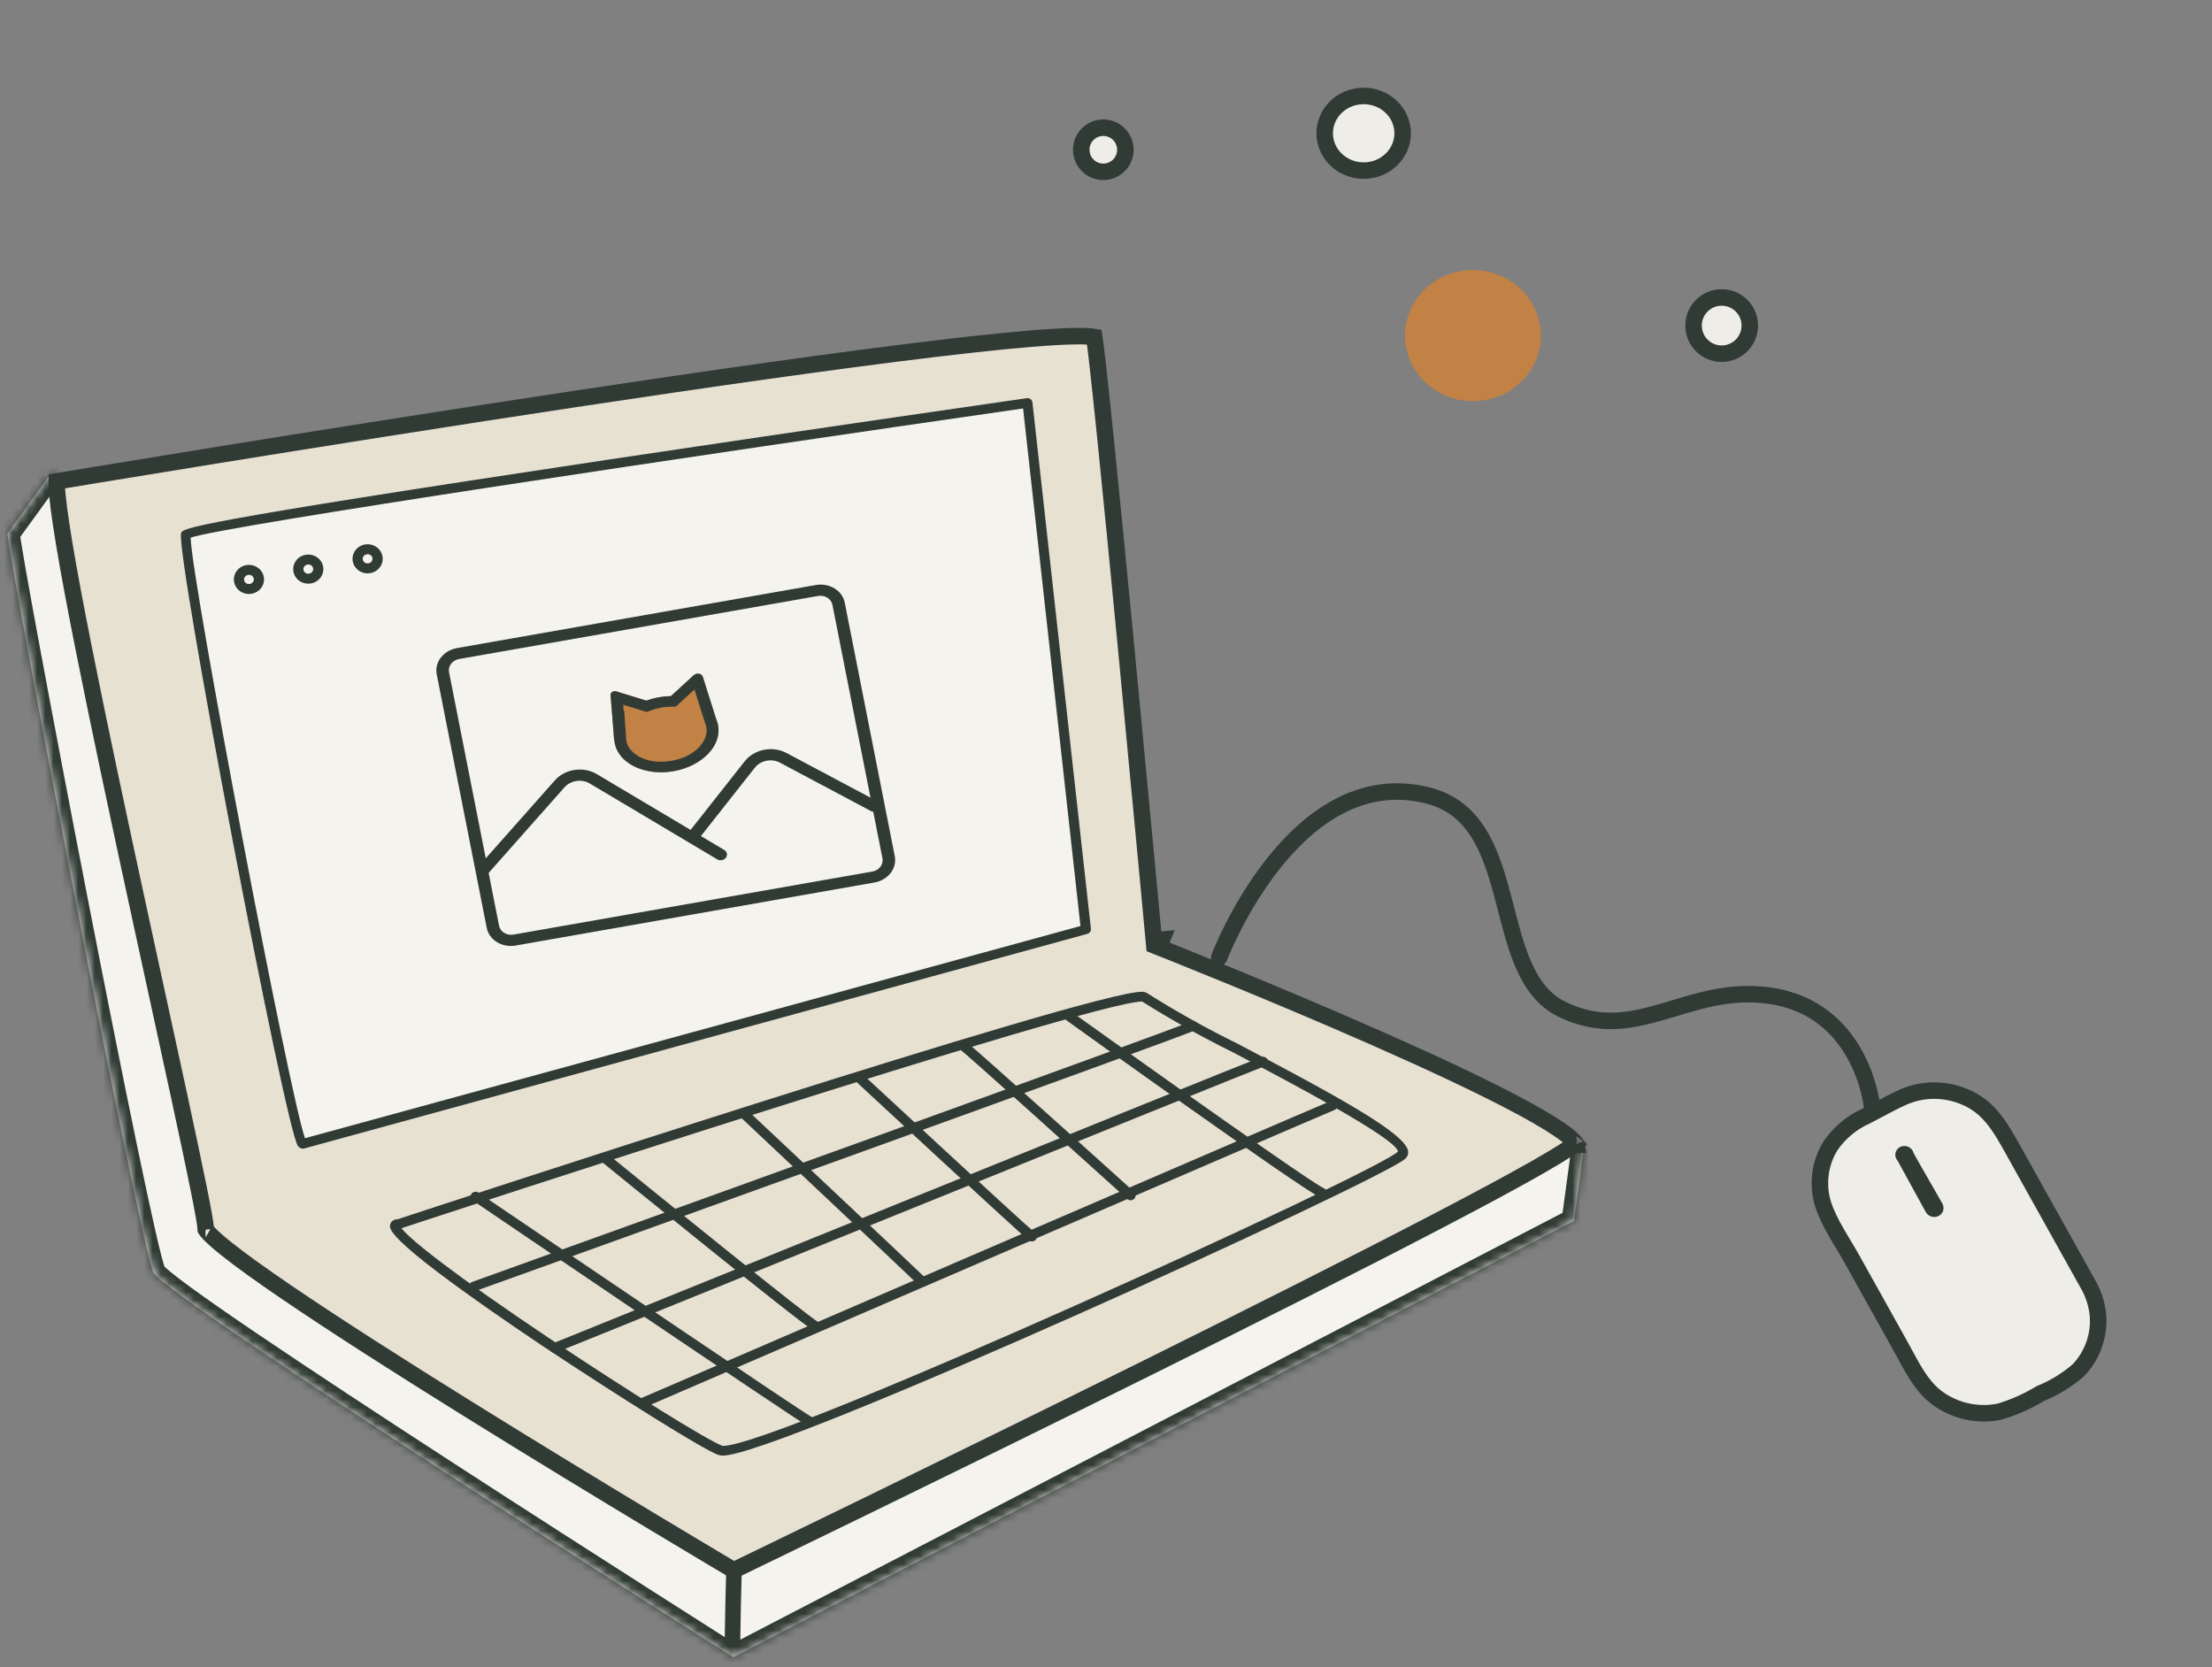 <svg width="268" height="202" viewBox="0 0 268 202" fill="none" xmlns="http://www.w3.org/2000/svg">
<rect x="0" y="0" width="268" height="202" fill="#808080" stroke="none"/>
<mask id="path-1-inside-1_1223_10261" fill="white">
<path d="M191.919 138.898L190.702 147.91L88.847 200.781C88.847 200.781 20.226 157.309 18.606 154.184C16.987 151.059 0.906 66.982 0.906 64.632L6.129 57.43"/>
</mask>
<path d="M191.919 138.898L190.702 147.91L88.847 200.781C88.847 200.781 20.226 157.309 18.606 154.184C16.987 151.059 0.906 66.982 0.906 64.632L6.129 57.43" fill="#F5F3ED"/>
<path d="M193.406 139.099C193.517 138.278 192.941 137.523 192.12 137.412C191.299 137.301 190.544 137.876 190.433 138.697L193.406 139.099ZM190.702 147.91L191.393 149.241L192.084 148.882L192.188 148.111L190.702 147.91ZM88.847 200.781L88.044 202.048L88.773 202.509L89.538 202.112L88.847 200.781ZM0.906 64.632L-0.308 63.752L-0.594 64.145V64.632H0.906ZM7.343 58.31C7.829 57.64 7.68 56.702 7.009 56.216C6.339 55.729 5.401 55.879 4.914 56.549L7.343 58.31ZM190.433 138.697L189.215 147.709L192.188 148.111L193.406 139.099L190.433 138.697ZM190.011 146.578L88.156 199.449L89.538 202.112L191.393 149.241L190.011 146.578ZM88.847 200.781C89.65 199.514 89.65 199.513 89.649 199.513C89.648 199.513 89.648 199.512 89.647 199.512C89.645 199.51 89.641 199.508 89.637 199.506C89.629 199.5 89.617 199.493 89.6 199.482C89.567 199.461 89.518 199.43 89.453 199.389C89.323 199.307 89.131 199.185 88.88 199.025C88.377 198.706 87.639 198.238 86.7 197.641C84.821 196.446 82.135 194.737 78.907 192.675C72.45 188.552 63.825 183.022 55.15 177.396C46.474 171.768 37.754 166.048 31.106 161.541C27.78 159.287 24.985 157.345 22.976 155.873C21.969 155.136 21.177 154.529 20.619 154.067C20.339 153.835 20.136 153.654 20.001 153.521C19.826 153.35 19.868 153.359 19.938 153.494L17.274 154.874C17.446 155.204 17.72 155.487 17.9 155.663C18.119 155.879 18.394 156.119 18.705 156.377C19.331 156.895 20.178 157.543 21.203 158.293C23.257 159.797 26.088 161.764 29.423 164.025C36.097 168.548 44.836 174.282 53.518 179.913C62.2 185.545 70.832 191.078 77.292 195.204C80.523 197.266 83.21 198.977 85.091 200.173C86.031 200.77 86.769 201.239 87.272 201.558C87.524 201.718 87.717 201.84 87.847 201.923C87.912 201.964 87.961 201.995 87.994 202.016C88.011 202.027 88.023 202.035 88.032 202.04C88.036 202.042 88.039 202.044 88.041 202.046C88.042 202.046 88.043 202.047 88.043 202.047C88.044 202.048 88.044 202.048 88.847 200.781ZM19.938 153.494C19.956 153.527 19.924 153.467 19.846 153.214C19.777 152.993 19.692 152.692 19.592 152.308C19.391 151.543 19.139 150.496 18.843 149.201C18.252 146.613 17.493 143.074 16.626 138.898C14.893 130.549 12.732 119.68 10.622 108.831C8.511 97.982 6.451 87.159 4.919 78.903C4.153 74.774 3.52 71.29 3.078 68.768C2.857 67.506 2.685 66.49 2.569 65.756C2.51 65.388 2.467 65.099 2.439 64.888C2.406 64.638 2.406 64.587 2.406 64.632H-0.594C-0.594 64.824 -0.562 65.079 -0.534 65.286C-0.502 65.531 -0.454 65.848 -0.394 66.225C-0.274 66.983 -0.099 68.017 0.123 69.285C0.567 71.823 1.203 75.317 1.969 79.45C3.503 87.717 5.565 98.549 7.677 109.404C9.789 120.258 11.952 131.141 13.689 139.508C14.557 143.691 15.321 147.252 15.919 149.869C16.217 151.176 16.477 152.259 16.69 153.069C16.796 153.474 16.893 153.823 16.981 154.104C17.058 154.352 17.156 154.645 17.274 154.874L19.938 153.494ZM2.121 65.513L7.343 58.31L4.914 56.549L-0.308 63.752L2.121 65.513Z" fill="#313B36" mask="url(#path-1-inside-1_1223_10261)"/>
<path d="M88.707 199.596C88.461 199.58 88.227 199.518 88.057 199.424C87.888 199.33 87.794 199.212 87.798 199.095C87.805 199.006 87.907 190.142 88.134 187.049C88.143 186.931 88.25 186.824 88.433 186.752C88.616 186.681 88.858 186.65 89.108 186.667C89.358 186.684 89.594 186.748 89.764 186.843C89.934 186.939 90.025 187.059 90.016 187.178C89.794 190.209 89.689 199.108 89.682 199.197C89.683 199.256 89.659 199.313 89.612 199.365C89.566 199.417 89.497 199.463 89.41 199.501C89.323 199.538 89.219 199.566 89.105 199.583C88.991 199.6 88.868 199.605 88.745 199.599L88.707 199.596Z" fill="#313B36"/>
<path d="M140.791 113.837L139.795 113.93L139.852 114.542L140.424 114.767L140.791 113.837ZM140.791 113.837C139.795 113.93 139.795 113.93 139.795 113.929L139.795 113.927L139.794 113.917L139.791 113.879L139.777 113.73L139.722 113.146C139.675 112.635 139.605 111.884 139.515 110.927C139.336 109.013 139.079 106.274 138.769 102.976C138.148 96.379 137.311 87.543 136.45 78.584C135.588 69.625 134.7 60.546 133.978 53.462C133.616 49.92 133.296 46.88 133.041 44.604C132.839 42.794 132.681 41.508 132.579 40.829C132.41 40.799 132.174 40.772 131.86 40.752C130.949 40.696 129.595 40.72 127.835 40.821C124.327 41.023 119.34 41.525 113.352 42.241C101.385 43.672 85.495 45.946 69.621 48.345C53.749 50.743 37.902 53.264 26.022 55.185C20.082 56.146 15.135 56.957 11.672 57.527C9.941 57.812 8.581 58.038 7.654 58.191C7.342 58.243 7.079 58.287 6.867 58.322C6.865 58.419 6.864 58.533 6.867 58.665C6.881 59.328 6.969 60.294 7.129 61.541C7.447 64.026 8.036 67.513 8.816 71.689C10.375 80.036 12.682 91.067 15.068 102.181C16.444 108.59 17.843 115.017 19.14 120.97C20.093 125.345 20.99 129.464 21.781 133.133C22.714 137.46 23.499 141.157 24.051 143.897C24.327 145.266 24.546 146.401 24.696 147.259C24.823 147.985 24.916 148.588 24.935 148.958C24.942 148.969 24.95 148.983 24.96 148.998C25.036 149.113 25.172 149.282 25.389 149.508C25.82 149.956 26.478 150.537 27.353 151.238C29.097 152.636 31.607 154.438 34.644 156.508C40.711 160.643 48.81 165.8 56.921 170.842C65.029 175.882 73.138 180.802 79.221 184.462C82.262 186.292 84.796 187.807 86.57 188.864C87.457 189.393 88.154 189.807 88.629 190.089L88.895 190.247L89.543 189.934C90.28 189.578 91.362 189.054 92.74 188.387C95.496 187.051 99.436 185.139 104.172 182.832C113.643 178.218 126.297 172.025 139.026 165.711C151.756 159.396 164.557 152.961 174.325 147.863C179.21 145.312 183.328 143.101 186.296 141.408C187.782 140.56 188.967 139.85 189.813 139.296C190.236 139.018 190.561 138.789 190.79 138.608C190.834 138.573 190.872 138.542 190.905 138.514C190.727 138.271 190.377 137.928 189.81 137.489C188.645 136.588 186.811 135.472 184.482 134.211C179.839 131.698 173.402 128.701 166.864 125.815C160.332 122.932 153.722 120.17 148.743 118.128C146.254 117.107 144.173 116.267 142.715 115.682C141.986 115.389 141.413 115.16 141.022 115.005C140.903 114.957 140.801 114.917 140.717 114.883L140.576 114.828L140.462 114.782L140.433 114.771L140.426 114.768L140.424 114.767C140.424 114.767 140.424 114.767 140.791 113.837ZM24.911 148.912C24.911 148.912 24.912 148.915 24.913 148.919C24.911 148.915 24.91 148.912 24.911 148.912ZM191.012 138.69C191.011 138.69 191.009 138.684 191.006 138.674C191.011 138.685 191.012 138.69 191.012 138.69Z" fill="#E7E1D2" stroke="#313B36" stroke-width="2"/>
<path d="M87.593 176.354C87.39 176.357 87.188 176.325 86.996 176.26C85 175.497 75.261 169.387 65.522 162.925C46.873 150.377 47.153 148.944 47.262 148.391C47.306 148.195 47.42 148.019 47.585 147.897C47.75 147.774 47.955 147.712 48.163 147.722C52.643 146.241 132.038 120.158 138.307 120.158C138.568 120.14 138.826 120.211 139.038 120.358C142.546 122.57 146.175 124.598 149.909 126.432C162.155 132.883 170.214 137.277 170.603 139.45C170.629 139.614 170.615 139.781 170.563 139.938C170.51 140.095 170.419 140.238 170.299 140.355C167.536 142.963 94.215 176.354 87.593 176.354ZM87.459 175.179H87.593C94.142 175.179 166.72 142.106 169.374 139.521C169.203 137.935 156.275 131.12 149.324 127.466C145.564 125.608 141.907 123.561 138.368 121.333C131.904 121.474 52.813 147.428 48.65 148.803C49.636 150.13 54.798 154.278 66.825 162.326C76.004 168.459 85.645 174.463 87.52 175.168L87.459 175.179Z" fill="#313B36"/>
<path d="M36.684 138.569L131.563 112.604L124.49 48.818C124.49 48.818 22.988 63.398 22.526 64.761C22.063 66.124 35.271 139.027 36.684 138.569Z" fill="#F5F3ED"/>
<path fill-rule="evenodd" clip-rule="evenodd" d="M30.059 69.652C29.726 69.71 29.523 70.01 29.578 70.302C29.632 70.594 29.93 70.807 30.264 70.749C30.598 70.691 30.8 70.391 30.745 70.099C30.691 69.807 30.393 69.594 30.059 69.652ZM28.364 70.513C28.184 69.544 28.857 68.636 29.838 68.466C30.819 68.295 31.778 68.919 31.959 69.888C32.139 70.857 31.467 71.765 30.485 71.935C29.504 72.106 28.545 71.482 28.364 70.513Z" fill="#313B36"/>
<path fill-rule="evenodd" clip-rule="evenodd" d="M37.248 68.402C36.914 68.46 36.712 68.76 36.766 69.052C36.821 69.344 37.118 69.557 37.452 69.499C37.786 69.441 37.988 69.141 37.934 68.849C37.879 68.557 37.581 68.344 37.248 68.402ZM35.553 69.263C35.372 68.294 36.045 67.386 37.026 67.216C38.007 67.045 38.966 67.669 39.147 68.638C39.328 69.607 38.655 70.515 37.674 70.686C36.692 70.856 35.733 70.232 35.553 69.263Z" fill="#313B36"/>
<path fill-rule="evenodd" clip-rule="evenodd" d="M44.436 67.153C44.102 67.211 43.9 67.511 43.954 67.803C44.009 68.095 44.307 68.308 44.641 68.25C44.974 68.192 45.177 67.892 45.122 67.6C45.068 67.308 44.77 67.095 44.436 67.153ZM42.741 68.014C42.56 67.045 43.233 66.137 44.215 65.967C45.196 65.796 46.155 66.42 46.335 67.389C46.516 68.358 45.843 69.266 44.862 69.436C43.881 69.607 42.922 68.983 42.741 68.014Z" fill="#313B36"/>
<path d="M36.672 139.168C36.559 139.156 36.45 139.121 36.352 139.066C36.254 139.012 36.168 138.939 36.099 138.851C34.566 136.795 21.211 66.7 21.942 64.585C22.149 63.998 22.356 63.41 73.581 55.703C98.732 51.931 124.138 48.278 124.393 48.242C124.475 48.228 124.558 48.232 124.638 48.252C124.718 48.272 124.792 48.309 124.856 48.36C124.922 48.406 124.977 48.466 125.017 48.535C125.057 48.604 125.081 48.68 125.087 48.759L132.172 112.522C132.186 112.658 132.15 112.796 132.07 112.91C131.99 113.023 131.871 113.106 131.734 113.144L36.854 139.145L36.672 139.168ZM23.098 65.149C23.183 70.178 35.113 132.883 36.952 137.9L130.906 112.193L123.955 49.488C85.134 55.068 27.529 63.657 23.098 65.137V65.149Z" fill="#313B36"/>
<path d="M77.757 170.597C77.639 170.599 77.524 170.567 77.425 170.507C77.325 170.446 77.246 170.359 77.197 170.256C77.131 170.113 77.125 169.95 77.182 169.803C77.239 169.655 77.354 169.536 77.501 169.469C78.305 169.128 157.931 134.751 161.206 133.399C161.353 133.34 161.518 133.339 161.666 133.396C161.814 133.453 161.933 133.564 161.997 133.705C162.029 133.776 162.047 133.852 162.048 133.93C162.05 134.007 162.035 134.084 162.006 134.156C161.976 134.228 161.933 134.294 161.877 134.35C161.821 134.405 161.754 134.45 161.68 134.48C158.418 135.832 78.804 170.198 78 170.55C77.923 170.581 77.841 170.597 77.757 170.597Z" fill="#313B36"/>
<path d="M160.195 145.125C160.101 145.125 160.009 145.101 159.928 145.055C157.408 143.88 130.31 124.411 129.153 123.577C129.024 123.484 128.939 123.345 128.916 123.19C128.893 123.036 128.935 122.88 129.031 122.755C129.13 122.633 129.274 122.552 129.433 122.53C129.592 122.509 129.753 122.547 129.884 122.637C139.622 129.616 158.528 143.069 160.463 144.009C160.535 144.043 160.6 144.09 160.653 144.148C160.706 144.206 160.746 144.273 160.772 144.346C160.799 144.42 160.809 144.497 160.804 144.574C160.799 144.651 160.778 144.727 160.743 144.796C160.691 144.893 160.612 144.975 160.516 145.033C160.42 145.091 160.309 145.123 160.195 145.125Z" fill="#313B36"/>
<path d="M98.099 172.806C97.991 172.808 97.885 172.779 97.795 172.724C96.042 171.76 58.925 146.57 57.342 145.489C57.265 145.451 57.197 145.397 57.143 145.331C57.089 145.265 57.05 145.189 57.03 145.107C57.009 145.026 57.006 144.941 57.023 144.858C57.038 144.776 57.073 144.697 57.123 144.629C57.173 144.56 57.238 144.503 57.313 144.46C57.388 144.418 57.471 144.391 57.558 144.383C57.645 144.374 57.732 144.383 57.815 144.41C57.897 144.437 57.973 144.48 58.036 144.538C71.427 153.608 96.991 170.95 98.391 171.702C98.531 171.778 98.634 171.905 98.678 172.055C98.721 172.205 98.701 172.365 98.622 172.5C98.572 172.592 98.496 172.669 98.404 172.723C98.312 172.777 98.207 172.805 98.099 172.806Z" fill="#313B36"/>
<path d="M67.166 163.9C67.046 163.898 66.93 163.863 66.83 163.798C66.731 163.733 66.653 163.642 66.606 163.536C66.574 163.465 66.558 163.389 66.557 163.312C66.557 163.235 66.572 163.158 66.603 163.087C66.633 163.016 66.679 162.951 66.736 162.897C66.793 162.843 66.86 162.801 66.935 162.772C70.355 161.386 150.761 128.817 152.745 128.101C152.821 128.063 152.905 128.041 152.991 128.037C153.076 128.033 153.162 128.046 153.242 128.076C153.322 128.106 153.394 128.152 153.454 128.21C153.515 128.269 153.562 128.339 153.592 128.417C153.622 128.494 153.635 128.577 153.63 128.66C153.624 128.742 153.601 128.823 153.561 128.896C153.522 128.969 153.466 129.034 153.399 129.085C153.332 129.136 153.254 129.173 153.171 129.193C151.211 129.91 68.237 163.513 67.397 163.853C67.323 163.881 67.245 163.897 67.166 163.9Z" fill="#313B36"/>
<path d="M57.439 156.44C57.315 156.436 57.195 156.398 57.093 156.329C56.991 156.26 56.913 156.164 56.867 156.052C56.812 155.906 56.82 155.744 56.889 155.603C56.957 155.462 57.081 155.353 57.233 155.3C86.631 144.726 142.653 124.541 144.212 123.789C144.283 123.747 144.363 123.72 144.446 123.71C144.529 123.699 144.613 123.705 144.694 123.728C144.774 123.75 144.849 123.788 144.914 123.84C144.978 123.891 145.031 123.955 145.069 124.027C145.106 124.099 145.128 124.178 145.133 124.259C145.138 124.339 145.125 124.42 145.096 124.496C145.067 124.572 145.022 124.641 144.964 124.699C144.906 124.757 144.837 124.804 144.759 124.835C142.751 125.81 61.128 155.147 57.658 156.393C57.589 156.42 57.515 156.435 57.439 156.44Z" fill="#313B36"/>
<path d="M137.005 145.419C136.848 145.422 136.696 145.367 136.579 145.266C131.247 140.449 117.235 127.831 116.432 127.243C116.357 127.201 116.292 127.145 116.242 127.077C116.191 127.009 116.156 126.932 116.139 126.85C116.122 126.769 116.123 126.684 116.143 126.603C116.162 126.522 116.199 126.445 116.251 126.379C116.303 126.312 116.37 126.258 116.446 126.218C116.522 126.178 116.606 126.154 116.692 126.148C116.778 126.142 116.864 126.154 116.946 126.183C117.027 126.211 117.101 126.256 117.162 126.315C118.173 127.043 136.64 143.692 137.419 144.408C137.475 144.462 137.52 144.526 137.551 144.597C137.582 144.667 137.598 144.743 137.598 144.82C137.598 144.896 137.582 144.972 137.551 145.043C137.52 145.113 137.475 145.177 137.419 145.231C137.366 145.288 137.303 145.333 137.232 145.366C137.161 145.398 137.083 145.416 137.005 145.419Z" fill="#313B36"/>
<path d="M125.026 150.412C124.883 150.412 124.745 150.362 124.636 150.271C122.896 148.838 104.441 131.719 103.662 130.991C103.605 130.937 103.56 130.873 103.529 130.803C103.499 130.732 103.483 130.656 103.483 130.58C103.483 130.503 103.499 130.427 103.529 130.357C103.56 130.286 103.605 130.222 103.662 130.168C103.718 130.113 103.786 130.07 103.86 130.04C103.934 130.01 104.014 129.995 104.094 129.995C104.174 129.995 104.254 130.01 104.328 130.04C104.402 130.07 104.469 130.113 104.526 130.168C104.721 130.345 123.736 147.992 125.452 149.402C125.564 149.513 125.627 149.663 125.627 149.819C125.627 149.974 125.564 150.124 125.452 150.236C125.338 150.344 125.186 150.407 125.026 150.412Z" fill="#313B36"/>
<path d="M98.841 161.245C98.735 161.244 98.631 161.22 98.537 161.175C96.772 160.188 73.739 141.448 72.766 140.649C72.663 140.544 72.604 140.406 72.599 140.262C72.595 140.118 72.646 139.977 72.742 139.867C72.838 139.756 72.974 139.684 73.121 139.664C73.269 139.643 73.42 139.676 73.545 139.756C80.191 145.16 97.745 159.377 99.109 160.152C99.223 160.218 99.312 160.317 99.362 160.436C99.412 160.555 99.421 160.686 99.386 160.81C99.352 160.934 99.276 161.043 99.171 161.122C99.066 161.2 98.937 161.244 98.805 161.245H98.841Z" fill="#313B36"/>
<path d="M111.563 155.711C111.483 155.712 111.404 155.697 111.33 155.666C111.257 155.636 111.191 155.591 111.136 155.535C108.921 153.397 90.125 135.749 89.942 135.561C89.884 135.509 89.838 135.445 89.806 135.374C89.774 135.304 89.758 135.227 89.758 135.15C89.758 135.073 89.774 134.997 89.806 134.926C89.838 134.855 89.884 134.792 89.942 134.739C89.998 134.684 90.064 134.641 90.138 134.611C90.211 134.581 90.289 134.566 90.369 134.566C90.448 134.566 90.526 134.581 90.6 134.611C90.673 134.641 90.739 134.684 90.795 134.739C90.989 134.915 109.785 152.574 112.001 154.712C112.084 154.795 112.141 154.898 112.164 155.011C112.186 155.124 112.174 155.241 112.129 155.347C112.084 155.454 112.007 155.545 111.908 155.609C111.81 155.674 111.694 155.709 111.575 155.711H111.563Z" fill="#313B36"/>
<path fill-rule="evenodd" clip-rule="evenodd" d="M71.457 94.925C70.477 94.342 69.143 94.542 68.396 95.384L59.067 105.91C58.804 106.206 58.327 106.261 58 106.032C57.674 105.803 57.623 105.377 57.886 105.081L67.215 94.555C68.459 93.151 70.682 92.818 72.316 93.791L87.753 102.978C88.098 103.183 88.186 103.604 87.948 103.917C87.711 104.23 87.239 104.318 86.894 104.112L71.457 94.925Z" fill="#313B36"/>
<path fill-rule="evenodd" clip-rule="evenodd" d="M90.22 92.241C91.381 90.769 93.597 90.327 95.295 91.23L106.324 97.096C106.681 97.285 106.792 97.701 106.572 98.025C106.353 98.348 105.885 98.457 105.528 98.267L94.499 92.401C93.48 91.86 92.15 92.124 91.454 93.008L84.536 101.781C84.292 102.09 83.818 102.17 83.477 101.958C83.136 101.746 83.058 101.324 83.302 101.014L90.22 92.241Z" fill="#313B36"/>
<path fill-rule="evenodd" clip-rule="evenodd" d="M99.1 72.206L55.634 79.842C54.81 79.987 54.259 80.699 54.403 81.432L60.466 112.163C60.611 112.896 61.396 113.373 62.22 113.229L105.686 105.592C106.511 105.447 107.061 104.736 106.917 104.002L100.854 73.271C100.709 72.538 99.924 72.061 99.1 72.206ZM55.372 78.515C53.724 78.805 52.622 80.228 52.911 81.694L58.974 112.426C59.263 113.892 60.834 114.846 62.482 114.556L105.948 106.919C107.597 106.63 108.698 105.206 108.409 103.74L102.346 73.009C102.057 71.543 100.486 70.589 98.838 70.878L55.372 78.515Z" fill="#313B36"/>
<path d="M85.153 82.004L86.777 87.143C86.872 87.362 86.944 87.589 86.991 87.821C87.496 90.291 85.108 92.799 81.655 93.424C78.203 94.048 74.998 92.552 74.493 90.081C74.463 89.934 74.443 89.784 74.433 89.634L74.408 89.665L73.974 84.202C73.969 84.131 73.985 84.06 74.021 83.994C74.056 83.929 74.111 83.871 74.18 83.827C74.248 83.783 74.328 83.753 74.412 83.742C74.496 83.73 74.581 83.737 74.659 83.76L78.327 84.888C78.811 84.707 79.314 84.569 79.828 84.477C80.31 84.39 80.798 84.343 81.285 84.337L84.047 81.805C84.127 81.731 84.228 81.674 84.341 81.643C84.453 81.611 84.572 81.605 84.685 81.625C84.798 81.646 84.901 81.692 84.984 81.758C85.066 81.825 85.124 81.91 85.153 82.004Z" fill="#C28145"/>
<path fill-rule="evenodd" clip-rule="evenodd" d="M85.416 87.571L84.139 83.534L81.877 85.608L81.276 85.616C80.877 85.621 80.477 85.659 80.083 85.73L80.082 85.73C79.663 85.805 79.253 85.918 78.859 86.066L78.35 86.257L75.507 85.382L75.564 86.103L75.624 86.029L75.863 89.53C75.87 89.63 75.883 89.729 75.903 89.827C76.218 91.365 78.425 92.709 81.399 92.171C84.374 91.633 85.895 89.614 85.581 88.076L85.581 88.075C85.55 87.922 85.503 87.772 85.44 87.626L85.416 87.571ZM73.974 84.202C73.969 84.131 73.985 84.06 74.021 83.994C74.056 83.929 74.111 83.871 74.18 83.827C74.248 83.783 74.328 83.753 74.412 83.742C74.496 83.73 74.581 83.737 74.659 83.76L78.327 84.888C78.811 84.707 79.314 84.569 79.828 84.477C80.31 84.39 80.798 84.343 81.285 84.337L84.047 81.805C84.127 81.731 84.228 81.674 84.341 81.643C84.453 81.611 84.572 81.605 84.685 81.625C84.798 81.646 84.901 81.692 84.984 81.758C85.066 81.825 85.124 81.91 85.153 82.004L86.777 87.143C86.872 87.362 86.944 87.589 86.991 87.821C87.496 90.291 85.108 92.799 81.655 93.424C78.75 93.949 76.019 92.973 74.927 91.178C74.721 90.84 74.573 90.473 74.493 90.081C74.466 89.95 74.447 89.817 74.436 89.683C74.436 89.676 74.435 89.669 74.435 89.662C74.434 89.653 74.433 89.644 74.433 89.634L74.408 89.665L73.974 84.202Z" fill="#313B36"/>
<g clip-path="url(#clip0_1223_10261)">
<path d="M230.256 133.218L225.306 135.77C220.961 138.01 219.367 143.286 221.747 147.553L232.328 166.52C234.709 170.786 240.161 172.429 244.507 170.189L249.457 167.637C253.803 165.397 255.396 160.121 253.016 155.854L242.435 136.887C240.055 132.62 234.602 130.978 230.256 133.218Z" fill="#EFEDE7"/>
<path d="M237.974 132.859L237.974 132.859L237.982 132.862C240.949 134.063 242.322 136.471 243.969 139.436L243.969 139.437L243.971 139.44L253.11 155.823C253.708 156.931 254.072 158.139 254.183 159.375C254.278 160.595 254.113 161.816 253.701 162.961C253.292 164.095 252.649 165.134 251.808 166.013C250.468 167.179 248.935 168.123 247.27 168.805L247.198 168.834L247.132 168.874C245.626 169.784 244.003 170.504 242.303 171.016C241.087 171.275 239.824 171.29 238.59 171.058C237.344 170.824 236.156 170.344 235.101 169.648L235.097 169.646C233.115 168.35 232.04 166.367 230.826 164.127C230.62 163.746 230.41 163.358 230.19 162.965L224.406 152.596L224.405 152.594C224.085 152.025 223.743 151.452 223.404 150.886L223.38 150.845C223.047 150.289 222.717 149.739 222.403 149.184C221.759 148.046 221.204 146.932 220.856 145.817C220.505 144.633 220.409 143.397 220.572 142.188C220.735 140.983 221.151 139.827 221.795 138.794C222.871 137.228 224.373 135.981 226.144 135.19L226.17 135.179L226.195 135.166C226.68 134.916 227.148 134.666 227.61 134.419C228.579 133.902 229.515 133.401 230.504 132.957L230.504 132.957L230.507 132.956C231.662 132.432 232.924 132.152 234.211 132.135C235.498 132.118 236.781 132.364 237.974 132.859Z" stroke="#313B36" stroke-width="2"/>
<path d="M229.92 140.646L232.907 146.091L233.325 146.853C233.472 147.114 233.718 147.31 234.01 147.397C234.302 147.484 234.615 147.455 234.881 147.317C235.147 147.179 235.344 146.943 235.428 146.661C235.512 146.379 235.477 146.073 235.331 145.812L232.256 140.441L231.837 139.679C231.796 139.517 231.717 139.367 231.607 139.238C231.497 139.11 231.359 139.007 231.203 138.937C231.047 138.868 230.877 138.833 230.707 138.837C230.537 138.84 230.37 138.881 230.22 138.957C230.07 139.033 229.94 139.141 229.84 139.274C229.741 139.407 229.674 139.56 229.645 139.723C229.616 139.886 229.626 140.054 229.673 140.214C229.721 140.374 229.805 140.522 229.92 140.646Z" fill="#313B36"/>
</g>
<path d="M147.722 115.984C147.722 115.984 156.742 92.296 172.978 96.369C184.704 99.311 180.194 117.818 189.214 122.264C198.235 126.71 204.42 119.172 214.471 120.64C225.596 122.264 226.799 133.984 226.799 133.984" stroke="#313B36" stroke-width="2" stroke-linecap="round"/>
<ellipse cx="178.454" cy="40.657" rx="8.227" ry="7.94" fill="#C28145"/>
<path d="M169.942 16.146C169.942 18.611 167.861 20.67 165.219 20.67C162.577 20.67 160.496 18.611 160.496 16.146C160.496 13.681 162.577 11.623 165.219 11.623C167.861 11.623 169.942 13.681 169.942 16.146Z" fill="#EFEDE7" stroke="#313B36" stroke-width="2"/>
<circle cx="208.593" cy="39.445" r="3.407" fill="#EFEDE7" stroke="#313B36" stroke-width="2"/>
<circle cx="133.673" cy="18.144" r="2.673" fill="#EFEDE7" stroke="#313B36" stroke-width="2"/>
<defs>
<clipPath id="clip0_1223_10261">
<rect width="40.887" height="39.574" fill="white" transform="matrix(0.957 0.288 -0.289 0.957 222.854 127.21)"/>
</clipPath>
</defs>
</svg>
